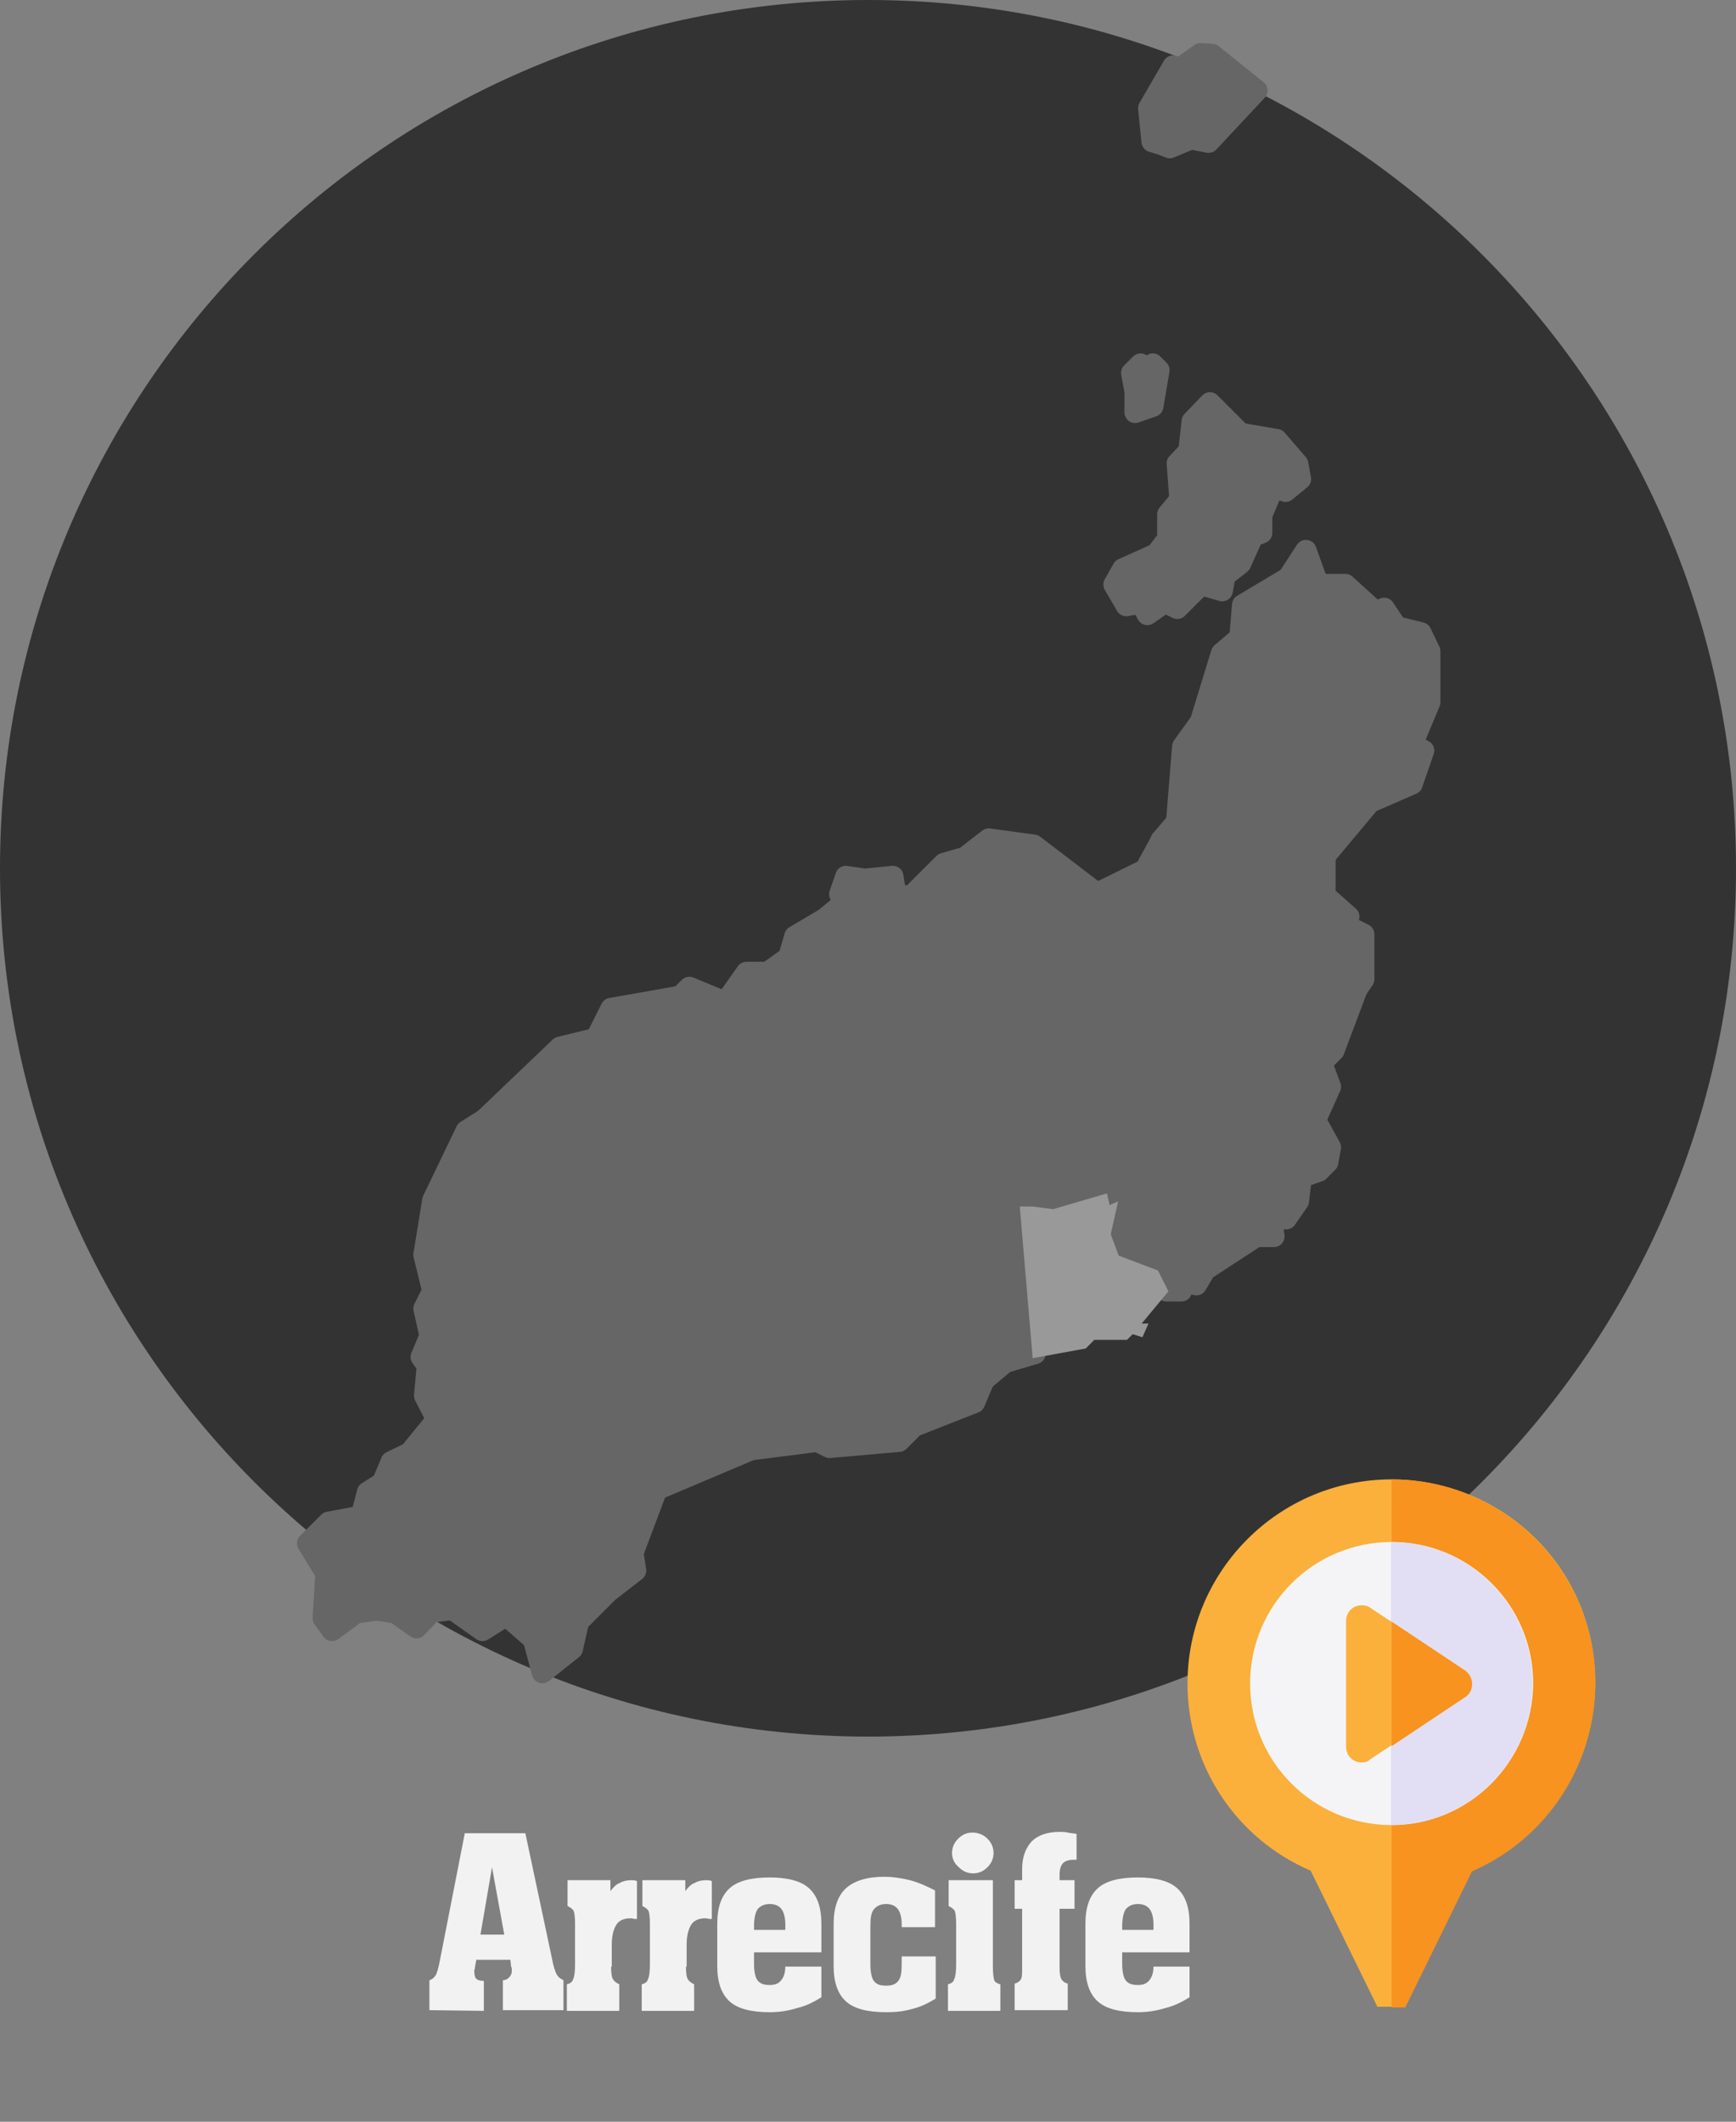 <?xml version="1.0" encoding="utf-8"?>
<!-- Generator: Adobe Illustrator 21.1.0, SVG Export Plug-In . SVG Version: 6.00 Build 0)  -->
<svg version="1.1" id="Municipios_de_la_provincia_de_Santa_Cruz_de_Tenerife"
	 xmlns="http://www.w3.org/2000/svg" xmlns:xlink="http://www.w3.org/1999/xlink" x="0px" y="0px" viewBox="0 0 255.1 311.8"
	 style="enable-background:new 0 0 255.1 311.8;" xml:space="preserve">
<rect x="0" y="0" width="255.1" height="311.8" fill="#808080" stroke="none"/>
<style type="text/css">
	.st0{fill:#333333;}
	.st1{fill:#666666;stroke:#666666;stroke-width:3.13;stroke-linejoin:round;}
	.st2{fill:#999999;stroke:#999999;stroke-miterlimit:10;}
	.st3{fill:#FBB03B;}
	.st4{fill:#F7931E;}
	.st5{fill:#F4F4F6;}
	.st6{fill:#E2DFF4;}
	.st7{fill:#F2F2F2;}
</style>
<title>arrecifeoffmap</title>
<path class="st0" d="M127.6,0L127.6,0C198,0,255.1,57.1,255.1,127.6l0,0c0,70.4-57.1,127.6-127.6,127.6l0,0
	C57.1,255.1,0,198,0,127.6l0,0C0,57.1,57.1,0,127.6,0z"/>
<path id="Haría" class="st1" d="M176.4,7.9l-3.1,2.2l-0.9-0.4l-3.6,6.2l0.5,4.9l1.3,0.4l1.3,0.5l3.1-1.3l2.6,0.5l7.1-7.6L178.1,8
	L176.4,7.9z M167.6,53.5l-1.3,1.3l0.5,2.7v3.1l2.6-0.9l0.9-5.3l-0.9-0.9l-0.9,0.9L167.6,53.5z M177.8,59.2l-2.6,2.7l-0.5,4.4
	l-1.7,1.8l0.4,5.3l-1.8,2.2v3.6l-1.7,2.2l-4.9,2.2l-1.3,2.3l1.8,3.1l2.6-0.5v0.9l0.5,0.9l2.6-1.8l1.8,0.9l3.5-3.5l3.1,0.9l0.4-2.2
	l2.3-1.8l1.8-4l1.3-0.5v-2.6l1.3-3.1l1.3-0.9l0.9,0.5l2.2-1.8l-0.4-2.2l-3.1-3.6l-5.3-0.9L177.8,59.2z M191.9,80.9l-2.6,4l-6.7,4
	l-0.4,4.8l-2.7,2.3l-3.1,10.1l-2.6,3.6l-0.9,11.1l-2.3,2.7l0.9,6.2l7.6,3.1l5.8,5.8l10.2,5.3l4.4,1.3l0.9-1.3v-6.6l-2.6-1.3l0.4-1.3
	l-3.5-3.1v-5.8l6.6-7.9l6.2-2.7l1.7-4.9l-1.7-0.9l2.6-6.2v-7.5l-1.3-2.7l-3.6-0.9l-1.8-2.7l-1.3,0.5l-4.4-4h-4L191.9,80.9z"/>
<path id="San_Bartolomé" class="st1" d="M128.2,168.5l2.6-0.9l6.2,3.1l10.2,0.4l4.4,6.6h-1.3l1.8,21.2l-4.4,1.3l-3.1,2.6
	l-12.8-17.3l-4.4-8.9l-2.7-0.4L128.2,168.5z"/>
<path id="Teguise" class="st1" d="M170.7,123.4l0.9,6.2l7.5,3.1l5.8,5.8l10.2,5.3l4.4,1.3l-3.5,9.3l-1.8,1.8l1.3,3.5l-2.2,4.9l2.2,4
	l-0.4,2.2l-1.3,1.3l-2.6,0.9l-0.4,3.5l-1.8,2.6h-2.2l0.4,2.6h-2.6l-7.5,4.9l-1.3,2.2l-1.8-0.4l-0.4,1.3h-2.2l-1.3-2.6l-5.8-2.2
	l-1.3-3.5l0.9-4l-0.9,0.4l-0.4-1.8l-7.5,2.2l-3.1-0.4l-4.4-6.6l-10.2-0.4l-6.2-3.1l-2.6,0.9l3.5-15l-0.9-8.9l-4-15.5l4-0.4l0.4,2.6
	l2.2,0.4l4.9-4.9l3.1-0.9l3.5-2.7l6.6,0.9l9.3,7.1l7.1-3.5L170.7,123.4z"/>
<path id="Tías" class="st1" d="M111.8,185.3l12.8-8.9l2.7,0.4l4.4,8.9l12.8,17.3l-1.3,3.1l-8.9,3.5l-2.2,2.2l-10.2,0.9l-1.8-0.9
	l-10.2,1.3l-1.8-18.2L111.8,185.3z"/>
<path id="Tinajo" class="st1" d="M71.2,164.5l11.1-10.6l5.3-1.3l2.2-4.4l10.2-1.8l1.3-1.3l5.3,2.2l3.1-4.4h3.1l3.1-2.2l0.9-3.1
	l4.4-2.6l2.2-1.8h1.8l-1.8-1.8l0.9-2.6l2.7,0.4l4,15.5l0.9,8.9l-3.5,15l-3.5,8l-12.8,8.9L94,180.6L71.2,164.5z"/>
<path id="Yaiza" class="st1" d="M71.2,164.5l22.6,15.9l18.1,4.9l-3.5,9.7l1.8,18.1l-13.7,5.8l-3.5,9.3l0.4,2.6l-4,3.1l-4.4,4.4
	l-0.9,4l-4.4,3.5l-1.3-4.9l-4-3.5l-3.5,2.2l-4.4-3.1l-3.1,0.4l-2.2,2.3l-3.1-2.2l-2.7-0.4l-3.1,0.4l-3.5,2.6l-1.3-1.8l0.4-6.6
	l-2.7-4.4l3.1-3.1l4.8-0.9l0.9-3.5l2.2-1.4l1.3-3.1l2.7-1.3l4-4.9l-1.8-3.5l0.4-4.4l-0.9-1.3l1.3-3.1l-0.9-4l1.3-2.6l-1.3-5.3l1.3-8
	l4.9-10.2L71.2,164.5z"/>
<path id="Arrecife" class="st2" d="M171.1,189.7l-4.4,5.3h1.3l-0.4,0.9l-1.3-0.4l-0.9,0.9h-4.8l-1.3,1.3l-7.1,1.3l-1.8-21.2h1.3
	l3.1,0.4l7.5-2.2l0.4,1.8l0.9-0.4l-0.9,4l1.3,3.5l5.8,2.2L171.1,189.7z"/>
<g>
	<path class="st3" d="M204.5,217.4c-16.6,0-30,13.5-30,30c0,12,7.1,22.8,18.1,27.5l9.8,20h4.1l9.8-20c15.2-6.6,22.2-24.3,15.7-39.5
		C227.3,224.5,216.5,217.4,204.5,217.4L204.5,217.4z"/>
	<path class="st4" d="M206.5,295l9.8-20c15.2-6.6,22.2-24.3,15.7-39.5c-4.8-11-15.6-18.1-27.5-18.1V295H206.5z"/>
	<path class="st5" d="M204.5,268.2c-11.5,0-20.8-9.3-20.8-20.8c0-11.5,9.3-20.8,20.8-20.8s20.8,9.3,20.8,20.8
		C225.2,258.9,215.9,268.2,204.5,268.2z"/>
	<path class="st6" d="M225.2,247.4c0-11.5-9.3-20.8-20.8-20.8v41.6C215.9,268.2,225.2,258.9,225.2,247.4z"/>
	<path class="st3" d="M200.1,259c-1.3,0-2.3-1-2.3-2.3l0,0v-18.5c0-1.3,1-2.3,2.3-2.3c0.5,0,0.9,0.1,1.3,0.4l13.9,9.2
		c1.1,0.7,1.3,2.1,0.6,3.2c-0.2,0.3-0.4,0.5-0.6,0.6l-13.9,9.2C201,258.9,200.6,259,200.1,259L200.1,259z"/>
	<path class="st4" d="M215.3,245.5l-10.8-7.2v18.3l10.8-7.2c1.1-0.7,1.3-2.1,0.6-3.2C215.7,245.9,215.5,245.7,215.3,245.5z"/>
</g>
<g>
	<path class="st7" d="M63.1,295.4V291c0.4-0.1,0.7-0.4,0.9-0.7c0.2-0.3,0.4-1,0.6-2l3.7-18.9h8.9l4.1,19.3c0.2,0.8,0.4,1.3,0.6,1.6
		c0.2,0.3,0.5,0.5,0.9,0.7v4.4h-8.9V291c0.4,0,0.7-0.2,0.9-0.4c0.2-0.2,0.4-0.5,0.4-0.9c0-0.1,0-0.2,0-0.3c0-0.1,0-0.3-0.1-0.4
		l-0.1-1h-5l-0.2,1c0,0.2,0,0.3-0.1,0.5c0,0.1,0,0.2,0,0.3c0,0.4,0.1,0.8,0.3,1c0.2,0.2,0.6,0.3,1.1,0.3v4.4L63.1,295.4L63.1,295.4z
		 M70.6,284.3h3.5l-1.8-9.9L70.6,284.3z"/>
	<path class="st7" d="M89.8,289c0,1,0.1,1.6,0.3,1.9c0.2,0.3,0.5,0.5,0.9,0.7v3.9h-7.7v-3.9c0.4-0.1,0.8-0.3,0.9-0.7
		c0.2-0.4,0.3-1.1,0.3-2.2v-6.1c0-0.9-0.1-1.5-0.2-1.8c-0.2-0.3-0.5-0.5-0.9-0.7v-3.8h6.3v1.6c0.4-0.5,0.8-1,1.4-1.2
		c0.5-0.3,1.1-0.4,1.7-0.4c0.2,0,0.4,0,0.7,0.1h0.1v5.6c0,0-0.1,0-0.2,0c-0.3,0-0.5-0.1-0.7-0.1c-1,0-1.7,0.3-2.1,0.9
		s-0.7,1.6-0.7,2.9v3.3H89.8z"/>
	<path class="st7" d="M100.8,289c0,1,0.1,1.6,0.3,1.9c0.2,0.3,0.5,0.5,0.9,0.7v3.9h-7.7v-3.9c0.4-0.1,0.8-0.3,0.9-0.7
		c0.2-0.4,0.3-1.1,0.3-2.2v-6.1c0-0.9-0.1-1.5-0.2-1.8c-0.2-0.3-0.5-0.5-0.9-0.7v-3.8h6.3v1.6c0.4-0.5,0.8-1,1.4-1.2
		c0.5-0.3,1.1-0.4,1.7-0.4c0.2,0,0.4,0,0.7,0.1h0.1v5.6c0,0-0.1,0-0.2,0c-0.3,0-0.5-0.1-0.7-0.1c-1,0-1.7,0.3-2.1,0.9
		s-0.7,1.6-0.7,2.9v3.3H100.8z"/>
	<path class="st7" d="M110.8,288.6c0,1.1,0.2,2,0.5,2.4c0.4,0.5,0.9,0.7,1.8,0.7c0.8,0,1.3-0.2,1.7-0.7c0.4-0.5,0.6-1.1,0.6-2.1v0.1
		h5.3v4.5c-1.1,0.7-2.3,1.3-3.6,1.6c-1.3,0.4-2.6,0.6-4,0.6c-2.7,0-4.7-0.5-5.9-1.6c-1.2-1.1-1.8-2.8-1.8-5.2v-6.2
		c0-2.4,0.6-4.1,1.8-5.2c1.2-1.1,3.2-1.6,5.9-1.6c2.6,0,4.6,0.5,5.8,1.6c1.2,1.1,1.8,2.8,1.8,5.2v4.2h-9.9
		C110.8,286.9,110.8,288.6,110.8,288.6z M110.8,283.1v0.5h4.6v-0.8c0-1-0.2-1.8-0.6-2.3s-1-0.7-1.7-0.7c-0.8,0-1.4,0.3-1.8,0.8
		C111,281.1,110.8,281.9,110.8,283.1z"/>
	<path class="st7" d="M132.5,283.4v-0.6c0-1-0.2-1.8-0.6-2.3s-1-0.7-1.7-0.7c-0.8,0-1.4,0.3-1.8,0.8c-0.4,0.5-0.5,1.3-0.5,2.5v5.6
		c0,1.1,0.2,2,0.5,2.4c0.4,0.5,0.9,0.7,1.8,0.7s1.4-0.2,1.8-0.7c0.4-0.5,0.5-1.3,0.5-2.5v-1.1h5v6.2c-1,0.6-2.1,1.2-3.4,1.5
		c-1.3,0.4-2.6,0.5-3.9,0.5c-2.7,0-4.7-0.5-5.9-1.6c-1.2-1.1-1.8-2.8-1.8-5.2v-6.2c0-2.3,0.6-4.1,1.8-5.2s3.1-1.7,5.6-1.7
		c1.3,0,2.6,0.2,3.8,0.5s2.5,0.9,3.7,1.5v5.4h-4.9V283.4z"/>
	<path class="st7" d="M145.9,289c0,1,0.1,1.7,0.2,2s0.5,0.5,0.9,0.6v3.9h-7.7v-3.9c0.4-0.1,0.8-0.3,0.9-0.7c0.2-0.4,0.3-1.1,0.3-2.2
		v-6.1c0-0.9-0.1-1.5-0.2-1.8c-0.2-0.3-0.5-0.5-0.9-0.7v-3.8h6.5V289z M139.9,272.3c0-0.8,0.3-1.5,0.9-2.1c0.6-0.6,1.3-0.9,2.1-0.9
		s1.6,0.3,2.2,0.9c0.6,0.6,0.9,1.3,0.9,2.1s-0.3,1.5-0.9,2.1c-0.6,0.6-1.3,0.9-2.1,0.9s-1.5-0.3-2.1-0.9
		C140.2,273.8,139.9,273.1,139.9,272.3z"/>
	<path class="st7" d="M149.1,295.4v-3.9c0.4-0.1,0.7-0.3,0.9-0.6c0.2-0.3,0.2-0.8,0.2-1.7v-8.7h-1.1v-4.2h1.1v-1.6
		c0-1.8,0.5-3.1,1.4-4.1c0.9-0.9,2.3-1.4,4.1-1.4c0.4,0,0.8,0,1.2,0.1s0.8,0.1,1.3,0.2v3.8H158h-0.3c-0.7,0-1.2,0.2-1.5,0.5
		s-0.5,0.9-0.5,1.7v0.8h2.2v4.2h-2.2v8.7c0,0.8,0.1,1.4,0.3,1.7c0.2,0.3,0.5,0.5,0.9,0.6v3.9H149.1z"/>
	<path class="st7" d="M164.9,288.6c0,1.1,0.2,2,0.5,2.4c0.4,0.5,0.9,0.7,1.8,0.7c0.8,0,1.3-0.2,1.7-0.7s0.6-1.1,0.6-2.1v0.1h5.3v4.5
		c-1.1,0.7-2.3,1.3-3.6,1.6c-1.3,0.4-2.6,0.6-4,0.6c-2.7,0-4.7-0.5-5.9-1.6s-1.8-2.8-1.8-5.2v-6.2c0-2.4,0.6-4.1,1.8-5.2
		s3.2-1.6,5.9-1.6c2.6,0,4.6,0.5,5.8,1.6s1.8,2.8,1.8,5.2v4.2h-9.9L164.9,288.6L164.9,288.6z M164.9,283.1v0.5h4.6v-0.8
		c0-1-0.2-1.8-0.6-2.3s-1-0.7-1.7-0.7c-0.8,0-1.4,0.3-1.8,0.8C165.1,281.1,164.9,281.9,164.9,283.1z"/>
</g>
</svg>

